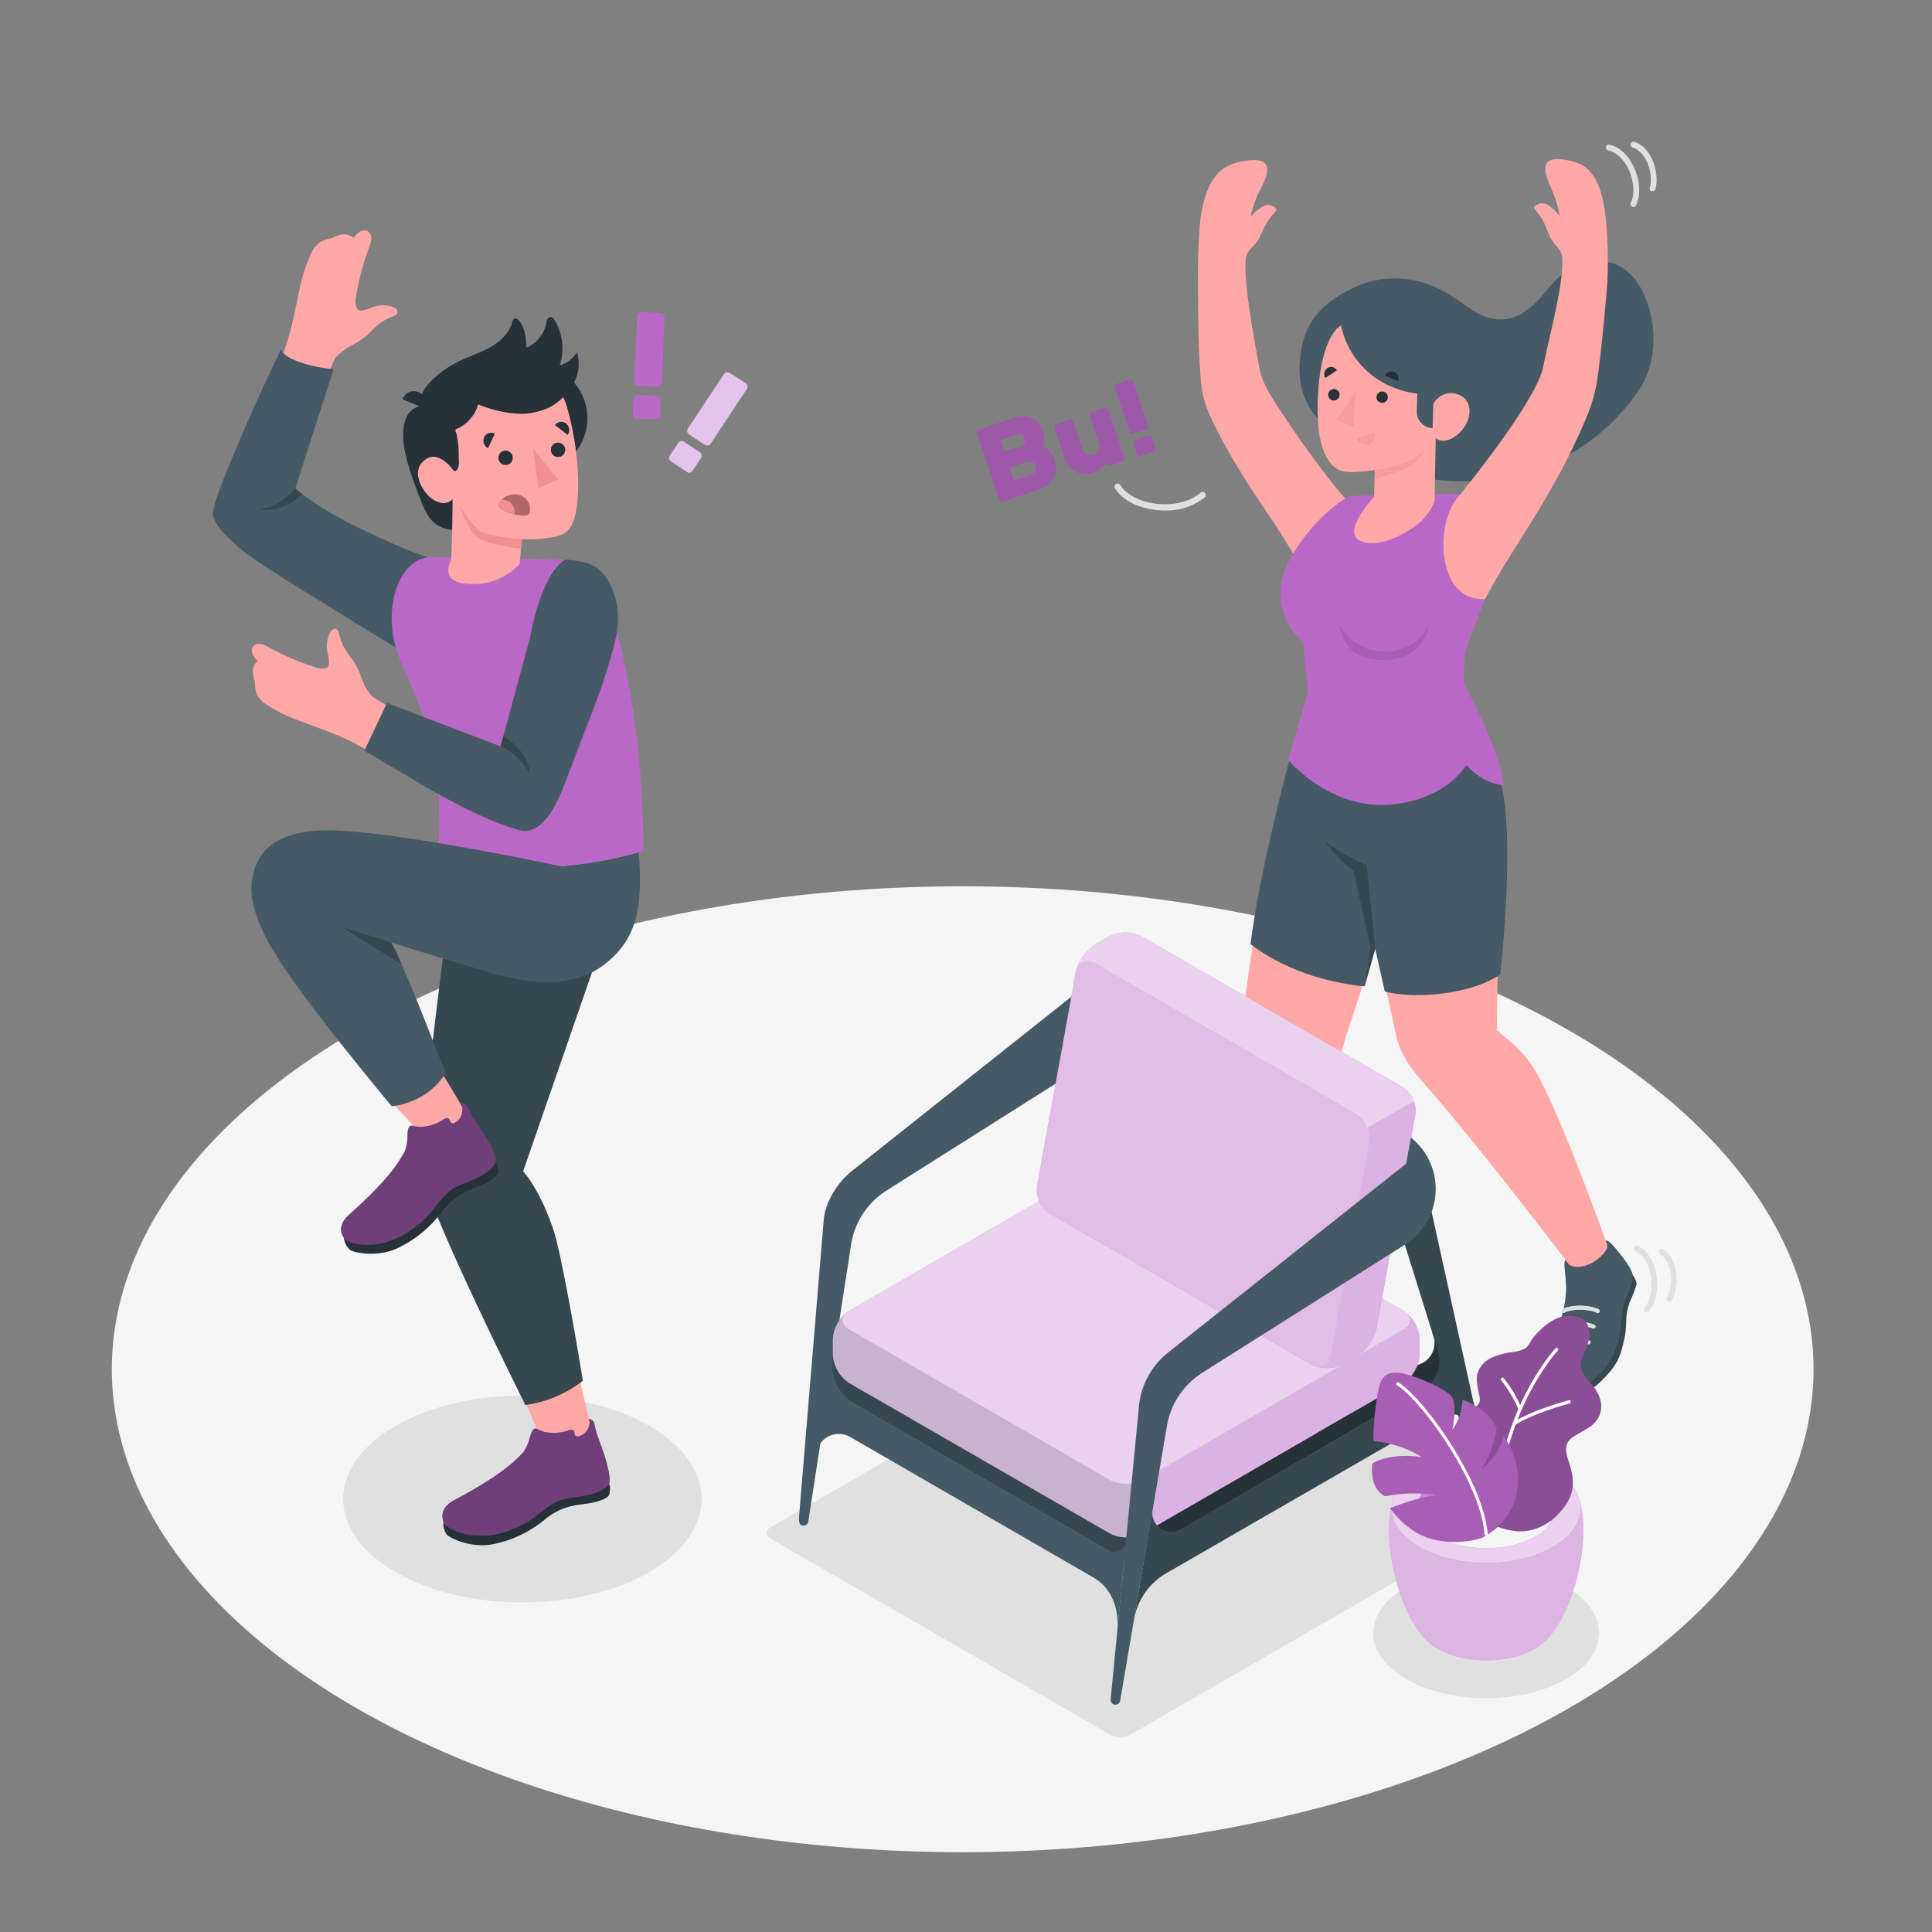 <svg xmlns="http://www.w3.org/2000/svg" viewBox="0 0 500 500"><rect x="0" y="0" width="500" height="500" fill="#808080" stroke="none"/><g id="Floor"><ellipse id="floor" cx="249.14" cy="354.36" rx="220.2" ry="124.99" style="fill:#f5f5f5"></ellipse></g><g id="Shadows"><path id="Shadow" d="M405.29,410.69c11.42,6.59,11.42,17.27,0,23.86s-29.92,6.59-41.33,0-11.41-17.27,0-23.86S393.88,404.1,405.29,410.69Z" style="fill:#e0e0e0"></path><path id="shadow" d="M168,369c18.11,10.46,18.11,27.42,0,37.87s-47.49,10.46-65.6,0-18.12-27.41,0-37.87S149.91,358.58,168,369Z" style="fill:#e0e0e0"></path><path id="shadow" d="M199.48,395.23l104-60.06a5.74,5.74,0,0,1,5.17,0l87.85,50.72c1.43.83,1.43,2.16,0,3l-104,60.06a5.76,5.76,0,0,1-5.18,0l-7.15-4.14-47.76-27.57-32.93-19C198.05,397.39,198.05,396.06,199.48,395.23Z" style="fill:#e0e0e0"></path></g><g id="character-2"><g id="Character"><path d="M398.65,359.92a3.09,3.09,0,0,0,3.09,2c1.9.1,7.76.09,12-3.88,5.42-5.07,5.64-7.49,6.51-11,1.1-4.44,0-5.77,1.54-10.1a33.76,33.76,0,0,0,1.78-4.64,5.88,5.88,0,0,0-1-2.33Z" style="fill:#37474f"></path><path d="M406.14,327.29l-.94-1.24c-.8.59.17,3.85.09,7.92a28.7,28.7,0,0,1-2.23,9.81c-2.05,4.75-5.05,10-5.37,14.22s9.28,2.47,12.43.65a18.44,18.44,0,0,0,8.63-11.53c.83-3.15.79-6.41,1.31-8.83s2.7-5.83,2.48-8.25c-.13-1.33-1.74-3.64-3.26-5.52-1.39-1.73-3.14-3.88-3.72-3.4.1.24.34.95.34.95a9.08,9.08,0,0,1-4.41,4.64A7.94,7.94,0,0,1,406.14,327.29Z" style="fill:#455a64"></path><path d="M377.9,179.54l-23.72,55.7c1.46,7.7,5.69,25.53,6.91,31.75,1.31,6.62,4.5,10.22,10.74,17l15.58-17.4c0-8.09.27-20.57.75-33.73C389.14,206,382.32,190.39,377.9,179.54Z" style="fill:#ffa8a7"></path><path d="M396.23,275.37c-3.34-4.7-6.14-6.29-8.82-8.74l-18.68,14c13.57,15.32,37.41,46.69,37.41,46.69,3.66,2.24,10.16-2.7,9.81-5.08C416,322.21,402.31,283.91,396.23,275.37Z" style="fill:#ffa8a7"></path><path d="M400.94,348.23a.52.52,0,0,1-.47-.33.49.49,0,0,1,.29-.64c2.77-1,8-1.41,10.54-.33a.49.49,0,0,1,.27.65.51.51,0,0,1-.65.27c-2.33-1-7.26-.61-9.81.35A.47.47,0,0,1,400.94,348.23Z" style="fill:#e0e0e0"></path><path d="M403,343.91a.48.48,0,0,1-.46-.32.5.5,0,0,1,.29-.65c2.53-.95,7-1.25,9.78-.08a.51.51,0,0,1,.27.65.5.5,0,0,1-.66.27c-2.48-1-6.68-.79-9,.1Z" style="fill:#e0e0e0"></path><path d="M404.53,339.79a.49.49,0,0,1-.43-.26.5.5,0,0,1,.19-.68c2.21-1.23,6.89-1.25,9.44,0a.5.5,0,0,1-.42.91c-2.28-1.09-6.59-1.08-8.53,0A.45.45,0,0,1,404.53,339.79Z" style="fill:#e0e0e0"></path><path d="M328.22,367.13a3.11,3.11,0,0,0,2.32,2.89c1.77.68,7.35,2.49,12.61,0,6.71-3.15,7.67-5.38,9.57-8.43,2.42-3.88,1.74-5.49,4.58-9.13a35.57,35.57,0,0,0,3.13-3.87,6,6,0,0,0-.27-2.53Z" style="fill:#37474f"></path><path d="M345.41,338.4l-.52-1.47c-.94.32-1,3.72-2.35,7.56a28.76,28.76,0,0,1-5.14,8.65c-3.42,3.89-7.9,8-9.5,11.87s8.07,5.21,11.62,4.45a18.42,18.42,0,0,0,11.77-8.31c1.76-2.74,2.73-5.86,4-8s4.36-4.72,4.9-7.09c.29-1.31-.53-4-1.39-6.26-.8-2.07-1.8-4.66-2.5-4.38,0,.26,0,1,0,1a9.08,9.08,0,0,1-5.62,3.06A7.93,7.93,0,0,1,345.41,338.4Z" style="fill:#455a64"></path><path d="M364.08,189.14l-28.66,5.45c-8.5,23.49-13.53,66.26-14.28,72.56-.8,6.7,1.13,11.11,5,19.52l20.19-11.75c2.06-7.82,7.69-22.35,11.76-38.77C364.52,210.05,365,200.82,364.08,189.14Z" style="fill:#ffa8a7"></path><path d="M352,286c-1.73-5.5-3.91-7.88-5.7-11l-22.08,7.53c8.18,18.76,21.2,55.95,21.2,55.95,2.79,3.26,10.49.56,10.89-1.81C356.3,336.59,355.13,296,352,286Z" style="fill:#ffa8a7"></path><path d="M334,356.71a.49.49,0,0,1-.34-.45.5.5,0,0,1,.48-.52c2.95-.14,8,1.11,10.13,2.93a.5.5,0,0,1-.65.76c-1.91-1.64-6.73-2.82-9.44-2.69A.57.57,0,0,1,334,356.71Z" style="fill:#e0e0e0"></path><path d="M337.33,353.25a.5.5,0,0,1-.35-.45.5.5,0,0,1,.48-.52c2.7-.13,7,1,9.33,2.93a.51.51,0,0,1,0,.71.49.49,0,0,1-.7.05c-2-1.76-6.11-2.81-8.63-2.69A.48.48,0,0,1,337.33,353.25Z" style="fill:#e0e0e0"></path><path d="M340,349.79a.49.49,0,0,1-.34-.37.5.5,0,0,1,.39-.59c2.49-.49,6.94.93,9,2.87a.5.5,0,0,1,0,.71.51.51,0,0,1-.71,0c-1.83-1.73-5.93-3.05-8.11-2.62A.42.42,0,0,1,340,349.79Z" style="fill:#e0e0e0"></path><path d="M380.13,185.21s7.49,11.29,9,20.82c2.58,16.22-.88,46.14-.88,46.14-7.05,5.07-22.17,6.59-29.87,4.4l-2.48-11.07-2.76,9.76c-10.51-1-21.18-4.6-29.51-10.9,0,0,.85-7.63,3.81-21.56,3.36-15.79,8.05-33.57,10.07-38.64,0,0,1,8.82,19.5,9.54S380.13,185.21,380.13,185.21Z" style="fill:#455a64"></path><path d="M353.15,255.26l2.76-9.76-2.2-21.56a49.49,49.49,0,0,1-11-6.41,34.22,34.22,0,0,0,7.54,7.75l4.46,19.85Z" style="fill:#37474f"></path><path d="M313.22,107.75c8.84,18.91,20.49,31,25.1,43.05,7.41-.05,18.17-10.78,13.13-18.73-4-2.79-12.91-14.92-20.33-26.14-2.61-4-4.58-7.25-5.13-10.43-.77-4.43-4.22-21.49-3.6-28.37a4.8,4.8,0,0,1,1.51-3c2.42-2.3,2.54-4.26,4.16-6.86,1.26-2,2.55-2.74,2.22-3.24a2.72,2.72,0,0,0-3.66-.49,13.83,13.83,0,0,0-2.95,2.5,27.74,27.74,0,0,1,2.66-7.3c2.86-5.52,2.42-8.45-5.35-6.89-4.88,1-9,4.12-10.39,15.61a145.56,145.56,0,0,0-.54,14.75c0,8.93.05,18.29.7,25.71A26.39,26.39,0,0,0,313.22,107.75Z" style="fill:#ffa8a7"></path><path d="M338.51,179.06c-.44-4.8-.8-8.52-1.26-12.79-7.8-7.29-6.57-16-3.37-21.68,6.58-11.64,15.32-16.22,15.32-16.22l16-.45c12.18-.17,13.22,0,15.07.45,4.72,1,4.27,6.19,4.54,11.19.3,5.49.77,6.37-.51,15.48l-5.21,13.64-.32,8s9.05,16.31,10.47,26.51c0,0-5.24,0-9.72-5.2,0,0-5.59,9.54-20.69,10.3s-25.46-11.64-25.46-11.64Z" style="fill:#BA68C8"></path><path d="M369.8,161.87A12.53,12.53,0,0,1,358,168.62a13.2,13.2,0,0,1-11.3-6.9s.44,9.21,11.32,9.1S369.8,161.87,369.8,161.87Z" style="opacity:0.1"></path><path d="M373.28,75.24c5.14,2.66,7.76,5.85,12,7s7.66-.08,10.83-2.7c3.59-3,5.3-6.7,9-9s8.38-3.73,12.54-2.32c5.18,1.77,8.07,7.32,9.4,12.63,1.66,6.59,1,14-2.7,19.78a53,53,0,0,1-28.65,21.42,58,58,0,0,1-43.44-3.9c-5.51-2.84-7.29-5.28-11.28-9.89s-5.49-10.21-4.23-17.64c1.2-7.12,5-11.71,12.25-15.51A25.25,25.25,0,0,1,373.28,75.24Z" style="fill:#455a64"></path><path d="M347.07,84.22c-2.66,1.49-6.06,8-6.07,21.84,0,11.73,3.72,14.72,5.6,15.6s5.58.46,9.18,0l-.17,7s-10.15,10.56-1.95,11.81c4.09.62,9.33-1.85,12.88-4.52a13.93,13.93,0,0,0,4.73-6.42l.29-16.17s2.05,2.1,5.7-.94c3-2.5,4.1-6.82,1.86-9.21a5.13,5.13,0,0,0-8.2,1.43s-2.13,1.18-4.14-2.77a24.06,24.06,0,0,1-10-3.55A21.93,21.93,0,0,1,347.07,84.22Z" style="fill:#ffa8a7"></path><path d="M356.23,102.74a1.47,1.47,0,1,0,1.58-1.42A1.51,1.51,0,0,0,356.23,102.74Z" style="fill:#263238"></path><g style="opacity:0.5;mix-blend-mode:multiply"><path d="M355.76,111.88l-4.59,1.5a2.37,2.37,0,0,0,3,1.63A2.53,2.53,0,0,0,355.76,111.88Z" style="fill:#f28f8f"></path></g><path d="M343,97.83l3-2a1.75,1.75,0,0,0-2.47-.57A1.91,1.91,0,0,0,343,97.83Z" style="fill:#263238"></path><path d="M358.41,97.24l3.36,1.38a1.74,1.74,0,0,0-.92-2.35A1.9,1.9,0,0,0,358.41,97.24Z" style="fill:#263238"></path><path d="M343.72,102.12a1.48,1.48,0,1,0,1.59-1.43A1.53,1.53,0,0,0,343.72,102.12Z" style="fill:#263238"></path><g style="opacity:0.5;mix-blend-mode:multiply"><polygon points="350.82 101.44 350.37 110.31 345.74 108.75 350.82 101.44" style="fill:#f28f8f"></polygon></g><g style="opacity:0.5;mix-blend-mode:multiply"><path d="M355.78,121.61c3.78-.4,11.59-2.45,12.87-5.48a8,8,0,0,1-2.81,3.84c-2.37,1.93-10.12,4-10.12,4Z" style="fill:#f28f8f"></path></g><path d="M370.92,104.63l-.15,6.17h0a4.21,4.21,0,0,1-4.1-4.3l.14-5.69Z" style="fill:#455a64"></path><path d="M410.9,107.21c-8.72,21.23-19.52,34.24-26.56,47.83-12,.69-13.09-17.84-7.68-25.54,0,0,20.85-25.22,22.69-34.45,1.65-8.19,5.26-21.26,5-28.16a4.75,4.75,0,0,0-1.37-3c-2.3-2.41-2.32-4.38-3.81-7.06-1.17-2.09-2.42-2.86-2.07-3.34a2.72,2.72,0,0,1,3.68-.31,13.91,13.91,0,0,1,2.83,2.64,28,28,0,0,0-2.31-7.42c-2.59-5.65-2-8.56,5.69-6.63,4.82,1.21,7.88,5.18,8.74,16.72A114.5,114.5,0,0,1,416,72.87c-.73,8.9-1.54,17.42-2.54,24.8A38.94,38.94,0,0,1,410.9,107.21Z" style="fill:#ffa8a7"></path><path d="M400.94,348.23a.52.52,0,0,1-.47-.33.49.49,0,0,1,.29-.64c2.77-1,8-1.41,10.54-.33a.49.49,0,0,1,.27.65.51.51,0,0,1-.65.27c-2.33-1-7.26-.61-9.81.35A.47.47,0,0,1,400.94,348.23Z" style="fill:#e0e0e0"></path><path d="M403,343.91a.48.48,0,0,1-.46-.32.5.5,0,0,1,.29-.65c2.53-.95,7-1.25,9.78-.08a.51.51,0,0,1,.27.65.5.5,0,0,1-.66.27c-2.48-1-6.68-.79-9,.1Z" style="fill:#e0e0e0"></path><path d="M404.53,339.79a.49.49,0,0,1-.43-.26.5.5,0,0,1,.19-.68c2.21-1.23,6.89-1.25,9.44,0a.5.5,0,0,1-.42.91c-2.28-1.09-6.59-1.08-8.53,0A.45.45,0,0,1,404.53,339.79Z" style="fill:#e0e0e0"></path><path d="M423.9,322.44a.74.74,0,0,0-1,.35.71.71,0,0,0,0,.57.73.73,0,0,0,.38.43c1.93.93,3.35,3.15,3.9,6.07.62,3.33,0,6.82-1.57,8.48a.75.75,0,0,0,0,1.06.77.77,0,0,0,.52.2.75.75,0,0,0,.54-.24c1.89-2,2.67-5.95,1.95-9.78C428,326.19,426.27,323.58,423.9,322.44Z" style="fill:#e0e0e0"></path><path d="M430.41,323.32a.74.74,0,0,0-1,.22.76.76,0,0,0,.21,1c3.61,2.38,3.3,8.74,1.76,11.14a.7.7,0,0,0-.1.56.72.72,0,0,0,.32.47.73.73,0,0,0,.41.12.75.75,0,0,0,.63-.34C434.46,333.63,434.81,326.23,430.41,323.32Z" style="fill:#e0e0e0"></path><path d="M423.35,53.21c1.32-2.42,1.12-6.43-.52-10-1.45-3.13-3.76-5.23-6.34-5.76a.76.76,0,0,0-.88.59.75.75,0,0,0,.58.88c2.11.44,4,2.23,5.28,4.92,1.42,3.08,1.65,6.62.56,8.62a.76.76,0,0,0,.66,1.11A.77.77,0,0,0,423.35,53.21Z" style="fill:#e0e0e0"></path><path d="M422.53,38.16c4.08,1.42,5.34,7.66,4.44,10.37a.75.75,0,0,0,.47.95,1,1,0,0,0,.24,0,.74.74,0,0,0,.71-.51c1.09-3.27-.39-10.53-5.37-12.26a.75.75,0,0,0-.95.46.73.73,0,0,0,0,.58A.77.77,0,0,0,422.53,38.16Z" style="fill:#e0e0e0"></path></g><g id="Bu"><path d="M259.57,129.82a.78.78,0,0,1-1-.48l-5.73-17.21a.71.71,0,0,1,0-.57.73.73,0,0,1,.43-.38l8.58-2.86a8.61,8.61,0,0,1,3.17-.52,5.77,5.77,0,0,1,2.39.63,5.06,5.06,0,0,1,1.65,1.43,7.19,7.19,0,0,1,1,1.88,4.91,4.91,0,0,1,.27,1.4,5,5,0,0,1-.08,1.13,3.68,3.68,0,0,1-.27.83c-.12.22-.21.4-.29.52a4.26,4.26,0,0,1,2,1.18,6,6,0,0,1,1.17,2.14,7.75,7.75,0,0,1,.39,2.24,5.21,5.21,0,0,1-.43,2.2,5.65,5.65,0,0,1-1.47,1.94,7.86,7.86,0,0,1-2.71,1.45Zm5.63-16.32a1.65,1.65,0,0,0-.78-1,1.78,1.78,0,0,0-1.35,0l-4.13,1.38,1,3,4.13-1.38a1.72,1.72,0,0,0,1.07-.82A1.55,1.55,0,0,0,265.2,113.5Zm-2.8,10.79,4.4-1.47a1.86,1.86,0,0,0,1.12-.89,1.6,1.6,0,0,0,.09-1.32,1.65,1.65,0,0,0-.86-1,1.87,1.87,0,0,0-1.44,0L261.32,121Z" style="fill:#BA68C8"></path><path d="M273,110.76a.73.73,0,0,1,0-.58.7.7,0,0,1,.43-.38l3.36-1.12a.74.74,0,0,1,.58,0,.79.79,0,0,1,.38.44l2.24,6.73a3.19,3.19,0,0,0,1.12,1.67,2,2,0,0,0,1.91.14,2,2,0,0,0,1.43-1.25,3.19,3.19,0,0,0-.12-2l-2.24-6.74a.73.73,0,0,1,0-.58.75.75,0,0,1,.44-.38l3.35-1.12a.73.73,0,0,1,.58.05.7.7,0,0,1,.38.43l4.14,12.41a.78.78,0,0,1,0,.58.72.72,0,0,1-.44.38l-3.09,1a.74.74,0,0,1-.58,0,.75.75,0,0,1-.38-.44l-.2-.61a4.78,4.78,0,0,1-.33.75,3.52,3.52,0,0,1-.59.75,4.78,4.78,0,0,1-.93.73,6.28,6.28,0,0,1-1.37.62,6.08,6.08,0,0,1-4.61-.09,6.44,6.44,0,0,1-3.06-4.1Z" style="fill:#BA68C8"></path><path d="M297.1,110.14a.73.73,0,0,1,0,.58.75.75,0,0,1-.44.38l-3.35,1.12a.73.73,0,0,1-.58,0,.7.7,0,0,1-.38-.43l-3.83-11.48a.78.78,0,0,1,.48-1l3.36-1.12a.71.71,0,0,1,.57,0,.75.75,0,0,1,.39.43Zm1.91,5.73a.71.71,0,0,1,0,.57.77.77,0,0,1-.44.39l-3.35,1.11a.69.69,0,0,1-.58,0,.7.7,0,0,1-.38-.43l-.9-2.69a.73.73,0,0,1,.05-.58.68.68,0,0,1,.43-.38l3.36-1.12a.75.75,0,0,1,.95.48Z" style="fill:#BA68C8"></path><g style="opacity:0.15"><path d="M259.57,129.82a.78.78,0,0,1-1-.48l-5.73-17.21a.71.71,0,0,1,0-.57.73.73,0,0,1,.43-.38l8.58-2.86a8.61,8.61,0,0,1,3.17-.52,5.77,5.77,0,0,1,2.39.63,5.06,5.06,0,0,1,1.65,1.43,7.19,7.19,0,0,1,1,1.88,4.91,4.91,0,0,1,.27,1.4,5,5,0,0,1-.08,1.13,3.68,3.68,0,0,1-.27.83c-.12.22-.21.4-.29.52a4.26,4.26,0,0,1,2,1.18,6,6,0,0,1,1.17,2.14,7.75,7.75,0,0,1,.39,2.24,5.21,5.21,0,0,1-.43,2.2,5.65,5.65,0,0,1-1.47,1.94,7.86,7.86,0,0,1-2.71,1.45Zm5.63-16.32a1.65,1.65,0,0,0-.78-1,1.78,1.78,0,0,0-1.35,0l-4.13,1.38,1,3,4.13-1.38a1.72,1.72,0,0,0,1.07-.82A1.55,1.55,0,0,0,265.2,113.5Zm-2.8,10.79,4.4-1.47a1.86,1.86,0,0,0,1.12-.89,1.6,1.6,0,0,0,.09-1.32,1.65,1.65,0,0,0-.86-1,1.87,1.87,0,0,0-1.44,0L261.32,121Z"></path><path d="M273,110.76a.73.73,0,0,1,0-.58.7.7,0,0,1,.43-.38l3.36-1.12a.74.74,0,0,1,.58,0,.79.79,0,0,1,.38.44l2.24,6.73a3.19,3.19,0,0,0,1.12,1.67,2,2,0,0,0,1.91.14,2,2,0,0,0,1.43-1.25,3.19,3.19,0,0,0-.12-2l-2.24-6.74a.73.73,0,0,1,0-.58.75.75,0,0,1,.44-.38l3.35-1.12a.73.73,0,0,1,.58.05.7.7,0,0,1,.38.43l4.14,12.41a.78.78,0,0,1,0,.58.72.72,0,0,1-.44.38l-3.09,1a.74.74,0,0,1-.58,0,.75.75,0,0,1-.38-.44l-.2-.61a4.78,4.78,0,0,1-.33.75,3.52,3.52,0,0,1-.59.75,4.78,4.78,0,0,1-.93.73,6.28,6.28,0,0,1-1.37.62,6.08,6.08,0,0,1-4.61-.09,6.44,6.44,0,0,1-3.06-4.1Z"></path><path d="M297.1,110.14a.73.73,0,0,1,0,.58.75.75,0,0,1-.44.38l-3.35,1.12a.73.73,0,0,1-.58,0,.7.7,0,0,1-.38-.43l-3.83-11.48a.78.78,0,0,1,.48-1l3.36-1.12a.71.71,0,0,1,.57,0,.75.75,0,0,1,.39.43Zm1.91,5.73a.71.71,0,0,1,0,.57.77.77,0,0,1-.44.39l-3.35,1.11a.69.69,0,0,1-.58,0,.7.7,0,0,1-.38-.43l-.9-2.69a.73.73,0,0,1,.05-.58.68.68,0,0,1,.43-.38l3.36-1.12a.75.75,0,0,1,.95.48Z"></path></g><path d="M301.47,132.11a21.31,21.31,0,0,1-3-.22c-4.52-.66-8.13-2.68-9.93-5.54a.81.81,0,0,1,1.37-.86c1.52,2.43,4.8,4.22,8.79,4.81,4.68.68,9.31-.4,12.07-2.83a.81.81,0,0,1,1.07,1.21A15.93,15.93,0,0,1,301.47,132.11Z" style="fill:#e0e0e0"></path></g></g><g id="character-1"><g id="character"><path d="M153.32,370.82c-2.44,4.12-7.4,3.8-12.29,4.23l-8.28-20.12,15.06-7.06Z" style="fill:#ffa8a7"></path><path d="M114.84,393.51a4.76,4.76,0,0,0,.84,3.72c.67.69,6.4,3.83,12.77,2.22a30.22,30.22,0,0,0,12.74-6.36c3.5-2.71,6.07-3.37,9.92-3.84s6.39-1.54,6.59-2.55c.34-1.77.25-2.86-.57-2.74Z" style="fill:#263238"></path><path d="M117.54,388.22c6.08-3.2,11.94-6.79,15.53-10.06a31.9,31.9,0,0,0,2.4-2.38,11,11,0,0,0,1.52-3.3c.24-.72.59-2.65,1.54-2.78a1.17,1.17,0,0,1,.62.16,9,9,0,0,0,1.86.74,11.69,11.69,0,0,0,2,.23,11.56,11.56,0,0,0,4-.63,2.85,2.85,0,0,1,.75-.19.82.82,0,0,1,.7.25c.31.36.13,1,.49,1.32a1,1,0,0,0,.87.1,3.61,3.61,0,0,0,2.22-1.69,10.22,10.22,0,0,0,.62-1.72s-.22-.69-.33-1.06a1.74,1.74,0,0,1,1.25.65,2.93,2.93,0,0,1,.38,1.17c.55,2.83,1.85,5.33,2.61,8.08a39,39,0,0,1,1,3.86c.12.71.48,2.76-.09,3.35-2.9,3-8.51,2.86-11.62,3.66-4.4,1.14-6.19,4.64-12.21,7.34-9.7,4.36-16.38.93-18.42-.64C113.88,392.57,114.22,390,117.54,388.22Z" style="fill:#BA68C8"></path><path d="M117.54,388.22c6.08-3.2,11.94-6.79,15.53-10.06a31.9,31.9,0,0,0,2.4-2.38,11,11,0,0,0,1.52-3.3c.24-.72.59-2.65,1.54-2.78a1.17,1.17,0,0,1,.62.16,9,9,0,0,0,1.86.74,11.69,11.69,0,0,0,2,.23,11.56,11.56,0,0,0,4-.63,2.85,2.85,0,0,1,.75-.19.82.82,0,0,1,.7.25c.31.36.13,1,.49,1.32a1,1,0,0,0,.87.1,3.61,3.61,0,0,0,2.22-1.69,10.22,10.22,0,0,0,.62-1.72s-.22-.69-.33-1.06a1.74,1.74,0,0,1,1.25.65,2.93,2.93,0,0,1,.38,1.17c.55,2.83,1.85,5.33,2.61,8.08a39,39,0,0,1,1,3.86c.12.71.48,2.76-.09,3.35-2.9,3-8.51,2.86-11.62,3.66-4.4,1.14-6.19,4.64-12.21,7.34-9.7,4.36-16.38.93-18.42-.64C113.88,392.57,114.22,390,117.54,388.22Z" style="opacity:0.4"></path><path d="M159.39,225.94,158,237.78l-22.61,65.36s4.18,4.34,7.79,15c2.51,7.45,7.67,39.2,7.67,39.2a31.44,31.44,0,0,1-14.87,6.29s-26.67-53.26-27-61.54c-.42-10.88,10.13-88.43,10.13-88.43Z" style="fill:#37474f"></path><path d="M93.07,60a2.05,2.05,0,0,1,2.08-.17,2.12,2.12,0,0,1,.93,1.92A6.67,6.67,0,0,1,95.53,64a67.88,67.88,0,0,0-3.42,12.93,4.31,4.31,0,0,0,.26,2.9,1.16,1.16,0,0,0,.86.54,7.74,7.74,0,0,0,3.15-.85,8.09,8.09,0,0,1,4.72-.27c.93.22,2.7,1.19,1.25,2.3-.66.5-3,.69-6.34,4.22S90.21,89,87,92.4c-.67.72-2.13,4.48-4.38,10.62L70,98.76a59.83,59.83,0,0,0,4.23-10c.67-1.86,1.7-6.32,2.08-8.12.4-2,.85-3.89,1.23-5.84a40.84,40.84,0,0,1,2.67-8.49,8,8,0,0,1,2.37-3.44,7.44,7.44,0,0,1,2.83-1.14c.88-.2,1.62-.7,2.51-.92a3.83,3.83,0,0,1,3.59.77A5.94,5.94,0,0,1,93.07,60Z" style="fill:#ffa8a7"></path><path d="M113.93,145.18c-5.58-1.51-8.6-2.73-19.17-7.65-12.32-5.72-18.34-11.11-18.34-11.11l9.93-30.91c-3.25-.08-13.15-2.13-13.59-5.25,0,0-7.44,15.5-12.46,27.74-2.25,5.47-5,12-5.2,14.77s4.95,8.34,13.34,13.74c10.91,7,25.25,15.75,36.56,22.65C105,169.16,117.54,146.16,113.93,145.18Z" style="fill:#455a64"></path><path d="M76.42,126.42c-2.2,2.37-4.92,4.8-9.12,5.37,0,0,5.28,1.47,10.91-3.87Z" style="fill:#37474f"></path><path d="M102.25,166.9c-3-11.92,2.11-22.68,9.14-22.68,10,0,36.7.73,34.9.6,2.24.65,8.54,4.44,11.88,13.89,2,5.68,4.18,14.85,6.09,28.23a232.75,232.75,0,0,1,2.21,33.34c-9.82,2.91-36.09,8.46-53-.49C115.29,188.21,104.72,176.75,102.25,166.9Z" style="fill:#BA68C8"></path><circle cx="137.97" cy="108.22" r="14.04" transform="translate(-26.21 46.65) rotate(-17.55)" style="fill:#263238"></circle><path d="M122.43,127.66l-1-1.88-1-8.74-2.34,2.66-8.09-15s-3.49.43-4.74,3.14c-2.29,5-.07,12.17,3.52,21.34a22.71,22.71,0,0,0,2.45,4.94,8.17,8.17,0,0,0,7.18,3l4.17-.46-1-8.89Z" style="fill:#263238"></path><path d="M118.21,119.39c-.87.66-.63,2-1.92,1s-4-4-7.15-.59c-2.53,2.81.4,8,3.11,9.6,3.37,1.94,4.87-.26,4.87-.26s.06,3.29-.32,15.53c-1.77,3.85-.57,6.32,4.85,6.47a16,16,0,0,0,12.84-5.24l.55-6.34a41.62,41.62,0,0,0,6.28-.26c3.34-.54,6.34-.62,7.59-6.18,1.37-6.09.87-17.09-2.18-27.78-3.91-13.71-20.47-11.76-28.7-5.23S118.21,119.39,118.21,119.39Z" style="fill:#ffa8a7"></path><path d="M118,121.82c-1,.7-1.67-3-5.28-4.1-.4-.12-.65-.58-.85-.91-1.42-2.5-1.82-5.8-2.33-8.58-.22-1.23-.43-2.46-.61-3.7-.3-2.09.78-3.86,2.14-5.38a25.4,25.4,0,0,1,6.48-5c2.56-1.45,5.39-2.32,8-3.59,3.05-1.47,6-3.72,6.94-7,.13-.46.29-1,.75-1.13s.83.22,1.11.56c1.57,1.92,1.77,4.57,1.91,7a8.76,8.76,0,0,0,5.1-6.29,3.82,3.82,0,0,1,.3-1.1,1,1,0,0,1,.92-.57,1.36,1.36,0,0,1,.9.75,14,14,0,0,1,1.36,11.8,7.79,7.79,0,0,0,4.48-3.4,10.11,10.11,0,0,1-.79,7.83,15.77,15.77,0,0,1-5.88,6.19,17.16,17.16,0,0,1-9.46,1.81,33,33,0,0,1-9.45-2.35,9.78,9.78,0,0,1-2.72,4.5,9.65,9.65,0,0,1-2.16,1.54c-.25.14-.93.3-1,.55s.21.75.28,1a25.52,25.52,0,0,1,.57,5.92C118.76,119.18,119,121.14,118,121.82Z" style="fill:#263238"></path><path d="M110.15,105.76l-6-2.41a3.12,3.12,0,0,1,4.12-1.88A3.39,3.39,0,0,1,110.15,105.76Z" style="fill:#263238"></path><path d="M122.88,138.49c-2-2.05-3.85-7.49-3.85-7.49.6,1.11,3.81,6,5.88,6.81,3.1,1.24,10.13,1.7,10.13,1.7l-.22,2.52C132.68,141.79,125,140.7,122.88,138.49Z" style="fill:#f28f8f"></path><path d="M132.7,118.34a1.86,1.86,0,1,1-2-1.72A1.89,1.89,0,0,1,132.7,118.34Z" style="fill:#263238"></path><path d="M128.06,112.22,126.3,116a2.18,2.18,0,0,1-1-2.83A2,2,0,0,1,128.06,112.22Z" style="fill:#263238"></path><path d="M146.9,112.57,143.63,110a2,2,0,0,1,2.87-.41A2.19,2.19,0,0,1,146.9,112.57Z" style="fill:#263238"></path><path d="M146.28,116.28a1.86,1.86,0,1,1-2.06-1.72A1.89,1.89,0,0,1,146.28,116.28Z" style="fill:#263238"></path><polygon points="137.97 116.21 139.31 126.3 144.46 124.08 137.97 116.21" style="fill:#f28f8f"></polygon><path d="M132.93,133c-3.09-.91-4.3-1.41-3.77-2.71a4.56,4.56,0,0,1,5.39-2.15,3.85,3.85,0,0,1,2.53,4.4C136.85,133.58,135.71,133.8,132.93,133Z" style="fill:#b16668"></path><path d="M133.15,133a3.17,3.17,0,0,0-.07-1.43,3.12,3.12,0,0,0-3.34-2.2,2.65,2.65,0,0,0-.58.87c-.53,1.3.68,1.8,3.77,2.71Z" style="fill:#f28f8f"></path><path d="M65.38,169.33a2.05,2.05,0,0,1,.13-2.05,2.1,2.1,0,0,1,2-.63,6.35,6.35,0,0,1,2,.85,67.13,67.13,0,0,0,12.11,5.19,4.3,4.3,0,0,0,2.86.16,1.19,1.19,0,0,0,.64-.76,7.75,7.75,0,0,0-.37-3.19,8,8,0,0,1,.41-4.63c.35-.87,1.56-2.46,2.42-.89.4.72.23,3.07,3.2,6.78s2.3,6.11,5.2,9.71c.61.75,4.06,2.71,9.71,5.79l-6,11.66a58.29,58.29,0,0,0-9.11-5.55,80.52,80.52,0,0,0-7.61-3.19c-1.83-.68-3.66-1.39-5.51-2.05a40.31,40.31,0,0,1-7.88-3.81,8.06,8.06,0,0,1-3-2.81A7.54,7.54,0,0,1,66,177c-.07-.88-.44-1.68-.53-2.57A3.78,3.78,0,0,1,66.69,171,5.83,5.83,0,0,1,65.38,169.33Z" style="fill:#ffa8a7"></path><path d="M146.29,144.82c4.68.29,8,1.18,10.13,4,2.24,3,4.8,8.86,2.84,16.78-3,12.1-6,18.42-12.08,34.54-2.15,5.69-6,16.7-13.06,14.64-13.62-4-28.39-14-39.82-20.48l5.84-12.38,29.4,11.24,7.6-28S139.77,148.82,146.29,144.82Z" style="fill:#455a64"></path><path d="M129.54,193.15c3.49,1.36,7,5.43,7.47,7.27,0,0,.67-5.22-6.74-9.93Z" style="fill:#37474f"></path><path d="M120.24,287.43c-1.38,4.58-4.62,6.68-9.26,8.27L95.76,279.15l12.95-10.89Z" style="fill:#ffa8a7"></path><path d="M89,320.15a4.74,4.74,0,0,0,1.71,3.41c.81.51,7.13,2.19,12.93-.91a30.31,30.31,0,0,0,10.84-9.22c2.74-3.48,5.08-4.73,8.71-6.12s5.84-3,5.78-4.06c-.09-1.8-.45-2.83-1.2-2.51Z" style="fill:#263238"></path><path d="M90.32,314.37c5.14-4.57,10-9.45,12.66-13.49a30.92,30.92,0,0,0,1.76-2.89,10.83,10.83,0,0,0,.69-3.57c.06-.75-.07-2.71.82-3.06a1.16,1.16,0,0,1,.64,0,8.44,8.44,0,0,0,2,.27,12.79,12.79,0,0,0,2-.26,11.57,11.57,0,0,0,3.78-1.59,2.93,2.93,0,0,1,.67-.37.89.89,0,0,1,.75.08c.38.28.37.95.79,1.17a1,1,0,0,0,.87-.12,3.61,3.61,0,0,0,1.75-2.17,11.12,11.12,0,0,0,.18-1.81s-.38-.62-.57-.95a1.68,1.68,0,0,1,1.37.33,2.87,2.87,0,0,1,.65,1c1.22,2.61,3.08,4.73,4.47,7.21a39.53,39.53,0,0,1,1.89,3.51c.28.67,1.12,2.57.71,3.28-2.08,3.64-7.56,4.82-10.39,6.34-4,2.16-4.9,6-10.1,10.06-8.37,6.56-15.68,4.83-18,3.79C87.81,319.47,87.52,316.86,90.32,314.37Z" style="fill:#BA68C8"></path><path d="M90.32,314.37c5.14-4.57,10-9.45,12.66-13.49a30.92,30.92,0,0,0,1.76-2.89,10.83,10.83,0,0,0,.69-3.57c.06-.75-.07-2.71.82-3.06a1.16,1.16,0,0,1,.64,0,8.44,8.44,0,0,0,2,.27,12.79,12.79,0,0,0,2-.26,11.57,11.57,0,0,0,3.78-1.59,2.93,2.93,0,0,1,.67-.37.89.89,0,0,1,.75.08c.38.28.37.95.79,1.17a1,1,0,0,0,.87-.12,3.61,3.61,0,0,0,1.75-2.17,11.12,11.12,0,0,0,.18-1.81s-.38-.62-.57-.95a1.68,1.68,0,0,1,1.37.33,2.87,2.87,0,0,1,.65,1c1.22,2.61,3.08,4.73,4.47,7.21a39.53,39.53,0,0,1,1.89,3.51c.28.67,1.12,2.57.71,3.28-2.08,3.64-7.56,4.82-10.39,6.34-4,2.16-4.9,6-10.1,10.06-8.37,6.56-15.68,4.83-18,3.79C87.81,319.47,87.52,316.86,90.32,314.37Z" style="opacity:0.4"></path><path d="M165.31,220.61c1.18,15.33-1,22.83-8.83,28.95-6.85,5.33-16.2,5.45-25.24,3.3-7.6-1.8-43-13.05-43-13.05s7.13-7.36,12.5,3.1c5.79,11.29,11.58,27.73,14.64,34.71-4.9,8.1-14,8.68-14,8.68s-16.24-19.44-25.62-32.6c-10.58-14.85-11.62-22.25-10.17-27.76,1.85-7,7-10,15.6-10.92,14.39-1.52,64.29,9.24,64.29,9.24A111.8,111.8,0,0,0,165.31,220.61Z" style="fill:#455a64"></path><path d="M101.25,243.9l-13-4.09,15.67,9.74A49.71,49.71,0,0,0,101.25,243.9Z" style="fill:#37474f"></path><path d="M170.86,107.53a1,1,0,0,1-.34.73,1,1,0,0,1-.76.28l-5-.22a1.08,1.08,0,0,1-1-1.11l.18-4a1,1,0,0,1,.35-.74,1,1,0,0,1,.76-.27l4.95.22a1.08,1.08,0,0,1,1,1.11Zm.39-8.45a1.08,1.08,0,0,1-1.11,1l-5-.22a1.06,1.06,0,0,1-.73-.35,1,1,0,0,1-.28-.76l.77-16.94a1.08,1.08,0,0,1,1.11-1L171,81a1.08,1.08,0,0,1,1,1.11Z" style="fill:#BA68C8"></path><path d="M179.24,121.84a1.07,1.07,0,0,1-1.47.3l-4.13-2.74a1.07,1.07,0,0,1-.3-1.47l2.19-3.31a1,1,0,0,1,.68-.45,1,1,0,0,1,.8.15l4.13,2.74a1.07,1.07,0,0,1,.3,1.47Zm4.68-7a1,1,0,0,1-.68.45,1,1,0,0,1-.8-.15l-4.13-2.74a1.07,1.07,0,0,1-.3-1.47l9.37-14.14a1,1,0,0,1,.68-.44,1,1,0,0,1,.79.15L193,99.19a1,1,0,0,1,.44.67,1,1,0,0,1-.15.8Z" style="fill:#BA68C8"></path><g style="opacity:0.6"><path d="M179.24,121.84a1.07,1.07,0,0,1-1.47.3l-4.13-2.74a1.07,1.07,0,0,1-.3-1.47l2.19-3.31a1,1,0,0,1,.68-.45,1,1,0,0,1,.8.15l4.13,2.74a1.07,1.07,0,0,1,.3,1.47Zm4.68-7a1,1,0,0,1-.68.45,1,1,0,0,1-.8-.15l-4.13-2.74a1.07,1.07,0,0,1-.3-1.47l9.37-14.14a1,1,0,0,1,.68-.44,1,1,0,0,1,.79.15L193,99.19a1,1,0,0,1,.44.67,1,1,0,0,1-.15.8Z" style="fill:#fff"></path></g></g></g><g id="Chair"><g id="chair"><g id="character"><path d="M216.14,346.61h0a12.3,12.3,0,0,0,6,12.67l69.95,36.47.21,4,3.18,1.84-4.1,2.36L214,359.23Z" style="fill:#37474f"></path><path d="M289.18,421.78h0c.45-5.38-1.46-10.78-6.13-13.48l-63-36.4a5.92,5.92,0,0,0-8.8,4.15h0l4.2-25.09h0a12.07,12.07,0,0,0,5.86,12.43l65.26,37.71a3.11,3.11,0,0,0,4.89-2.55l.34-3.47Z" style="fill:#455a64"></path><path d="M287.81,249.58l17.88,10.32-76.24,48.2a20.27,20.27,0,0,0-9.16,13.8l-11.11,71.88a1.24,1.24,0,0,1-1.84.88h0c-.42-.24-.66-.7-.52-2.45l6.35-76.39c.36-4.32,3.11-9.46,7.5-12.94Z" style="fill:#455a64"></path><path d="M370.58,344.42l.43,1a7.8,7.8,0,0,1-3.25,9.85l-70.3,40.58,1.76-10.51-2.64,15.77,78.79-45.62Z" style="fill:#263238"></path><path d="M370.58,344.42l.17.74a5.88,5.88,0,0,1-8.37,7.45l-3-1.73-4,2.31,16.39,9.46,5.19-3.46Z" style="fill:#263238"></path><path d="M295.73,396.86l67.39-38.94a9.42,9.42,0,0,0,4.26-7.38v-4a9.41,9.41,0,0,0-4.26-7.37l-67.39-38.91a9.41,9.41,0,0,0-8.52,0L219.82,339.2a9.38,9.38,0,0,0-4.26,7.37v4a9.39,9.39,0,0,0,4.26,7.37l67.39,38.89A9.41,9.41,0,0,0,295.73,396.86Z" style="fill:#BA68C8"></path><path d="M295.73,396.86l67.39-38.94a9.42,9.42,0,0,0,4.26-7.38v-4a9.41,9.41,0,0,0-4.26-7.37l-67.39-38.91a9.41,9.41,0,0,0-8.52,0L219.82,339.2a9.38,9.38,0,0,0-4.26,7.37v4a9.39,9.39,0,0,0,4.26,7.37l67.39,38.89A9.41,9.41,0,0,0,295.73,396.86Z" style="fill:#fff;opacity:0.7"></path><path d="M294.48,397.4a7,7,0,0,0,1.25-.54l67.39-38.94a9.42,9.42,0,0,0,4.26-7.38v-4a9.57,9.57,0,0,0-3.46-6.81c1.51,1.35,1.25,3.17-.8,4.35l-67.07,38.73Z" style="fill:#BA68C8;opacity:0.3"></path><path d="M215.56,346.57v4a9.38,9.38,0,0,0,4.26,7.37l67.39,38.9a9.49,9.49,0,0,0,7.27.52l1.57-14.55-.32.18a9.34,9.34,0,0,1-8.52,0l-67.39-38.91c-2.06-1.18-2.32-3-.8-4.35A9.54,9.54,0,0,0,215.56,346.57Z" style="opacity:0.15"></path><path d="M271.75,314.12,339.15,353a8.86,8.86,0,0,0,5,1l.75-.08.16,0,.44-.09h.06c.22-.05.44-.1.67-.17a7,7,0,0,0,1.45-.62l3.47-2a12,12,0,0,0,5.12-7.3l10-55.17a6.23,6.23,0,0,0,.09-1.06c0-.14,0-.28,0-.42a7.52,7.52,0,0,0-.46-2.09,7.61,7.61,0,0,0-2.26-3.22l-.29-.22a3.46,3.46,0,0,0-.45-.29L295.5,242.35a9.41,9.41,0,0,0-8.52,0l-3.47,2a9.13,9.13,0,0,0-2,1.67,3.92,3.92,0,0,0-.34.37,12,12,0,0,0-1.25,1.68c-.09.12-.16.25-.24.38l-.19.35c-.1.17-.18.33-.26.5s-.16.33-.23.5-.12.28-.17.43a1.18,1.18,0,0,0-.07.2c-.05.12-.08.25-.12.37s-.1.33-.13.49-.06.24-.09.36l-10,55.18A7.49,7.49,0,0,0,271.75,314.12Z" style="fill:#BA68C8"></path><path d="M271.75,314.12,339.15,353a8.86,8.86,0,0,0,5,1l.75-.08.16,0,.44-.09h.06c.22-.05.44-.1.67-.17a7,7,0,0,0,1.45-.62l3.47-2a12,12,0,0,0,5.12-7.3l10-55.17a6.23,6.23,0,0,0,.09-1.06c0-.14,0-.28,0-.42a7.52,7.52,0,0,0-.46-2.09,7.61,7.61,0,0,0-2.26-3.22l-.29-.22a3.46,3.46,0,0,0-.45-.29L295.5,242.35a9.41,9.41,0,0,0-8.52,0l-3.47,2a9.13,9.13,0,0,0-2,1.67,3.92,3.92,0,0,0-.34.37,12,12,0,0,0-1.25,1.68c-.09.12-.16.25-.24.38l-.19.35c-.1.17-.18.33-.26.5s-.16.33-.23.5-.12.28-.17.43a1.18,1.18,0,0,0-.07.2c-.05.12-.08.25-.12.37s-.1.33-.13.49-.06.24-.09.36l-10,55.18A7.49,7.49,0,0,0,271.75,314.12Z" style="fill:#fff;opacity:0.7"></path><path d="M354.29,295.48l-10,55.17a3.24,3.24,0,0,1-5.13,2.39l-67.4-38.91a7.51,7.51,0,0,1-3.39-7.3l10-55.18a3.23,3.23,0,0,1,5.13-2.38l67.39,38.91A7.49,7.49,0,0,1,354.29,295.48Z" style="fill:#BA68C8;opacity:0.2"></path><path d="M340.89,353.72a10,10,0,0,0,3.25.3l.75-.08c.2,0,.4-.06.6-.11h.06c.22-.05.44-.1.67-.17a7,7,0,0,0,1.45-.62l3.47-2a12,12,0,0,0,5.12-7.3l10-55.17a6.23,6.23,0,0,0,.09-1.06c0-.14,0-.28,0-.42a7.52,7.52,0,0,0-.46-2.09l-12,6.83a6.74,6.74,0,0,1,.43,3.66l-10,55.17c-.35,2-1.72,3.1-3.37,3C340.9,353.66,340.89,353.69,340.89,353.72Z" style="fill:#BA68C8;opacity:0.3"></path><path d="M385.82,383.26,369.88,310.8l-7.77,6.64L383,384.37a1.6,1.6,0,0,0,.64.72h0A1.53,1.53,0,0,0,385.82,383.26Z" style="fill:#37474f"></path><path d="M363.89,301.18,302.34,350a20.24,20.24,0,0,0-7.6,14.2l-7.3,75.61a1.24,1.24,0,0,0,.62,1.18h0a1.23,1.23,0,0,0,1.84-.87L302,369.05a20.29,20.29,0,0,1,9.17-13.79l52.5-33.2a17,17,0,0,0,1.48-27.65Z" style="fill:#455a64"></path><path d="M371.67,348.11h0c1.82,4.21.7,9.11-3.27,11.41l-62.82,36.27a4.92,4.92,0,0,1-7.3-5.06h0l-4.82,28.47h0a17.32,17.32,0,0,1,8.29-12L371.6,366.9a7.17,7.17,0,0,1,10.16,3.36h0Z" style="fill:#37474f"></path></g></g></g><g id="Plant"><g id="Pot"><path d="M368.86,424.18c-8.43-8.61-13.38-34.27-5.16-41.1h41.85c8.22,6.82,3.27,32.48-5.15,41.09l-.23.24-.29.28c-.24.23-.49.46-.77.68l-.2.16-.63.48c-.36.25-.73.49-1.09.69-6.94,4-18.19,4-25.12,0h0a10.13,10.13,0,0,1-1.1-.7c-.21-.14-.4-.3-.59-.45l-.25-.19c-.26-.22-.51-.43-.74-.66l-.33-.32Z" style="fill:#BA68C8"></path><g style="opacity:0.5"><path d="M368.86,424.18c-8.43-8.61-13.38-34.27-5.16-41.1h41.85c8.22,6.82,3.27,32.48-5.15,41.09l-.23.24-.29.28c-.24.23-.49.46-.77.68l-.2.16-.63.48c-.36.25-.73.49-1.09.69-6.94,4-18.19,4-25.12,0h0a10.13,10.13,0,0,1-1.1-.7c-.21-.14-.4-.3-.59-.45l-.25-.19c-.26-.22-.51-.43-.74-.66l-.33-.32Z" style="fill:#fff"></path></g><path d="M401.92,380.33c9.54,5.52,9.54,14.45,0,20s-25,5.51-34.58,0-9.55-14.45,0-20S392.37,374.82,401.92,380.33Z" style="fill:#BA68C8"></path><g style="opacity:0.7"><path d="M401.92,380.33c9.54,5.52,9.54,14.45,0,20s-25,5.51-34.58,0-9.55-14.45,0-20S392.37,374.82,401.92,380.33Z" style="fill:#fff"></path></g><path d="M397.32,383c7,4,7,10.62,0,14.66s-18.38,4.05-25.39,0-7-10.61,0-14.66S390.31,378.94,397.32,383Z" style="fill:#BA68C8"></path><g style="opacity:0.2"><path d="M397.32,383c7,4,7,10.62,0,14.66s-18.38,4.05-25.39,0-7-10.61,0-14.66S390.31,378.94,397.32,383Z" style="fill:#fff"></path></g><path d="M371.93,389.94c7-4.05,18.38-4.05,25.39,0a11.67,11.67,0,0,1,4.2,3.85,11.49,11.49,0,0,1-4.2,3.85c-7,4.05-18.38,4.05-25.39,0a11.58,11.58,0,0,1-4.2-3.85A11.75,11.75,0,0,1,371.93,389.94Z" style="fill:#f5f5f5"></path><g id="Plants"><path d="M379.74,374.17a10.9,10.9,0,0,1-1-2.83c-.43-2.36.16-5.06,2.07-6.51.75-.58,1.74-1,2.07-1.9a3.05,3.05,0,0,0,0-1.56c-.35-2-1-4.08-.47-6.05a6.78,6.78,0,0,1,3.75-4,20.52,20.52,0,0,1,5.47-1.43,8.67,8.67,0,0,0,2.89-.83c1.08-.6,1.42-1.67,2.09-2.61a18.28,18.28,0,0,1,2.66-2.83c2-1.77,4.44-3.21,7.16-3.09,5.69.25,5.53,5.15,3.89,8.86s-2.07,4.92,1.48,8.79,3.56,8.63-.68,11.3-7,3-5.32,8.17c1.5,4.58,2.43,8.5-1.81,13.41-2.75,3.17-6.49,5.43-11.18,5.24a19.15,19.15,0,0,1-5.49-1.28c-1.29-.64-.42-1.65-.85-2.92-.94-2.74-1.88-5.47-2.81-8.21a60.94,60.94,0,0,0-2.24-6.47C380.9,376.27,380.27,375.24,379.74,374.17Z" style="fill:#BA68C8"></path><g style="opacity:0.25"><path d="M379.74,374.17a10.9,10.9,0,0,1-1-2.83c-.43-2.36.16-5.06,2.07-6.51.75-.58,1.74-1,2.07-1.9a3.05,3.05,0,0,0,0-1.56c-.35-2-1-4.08-.47-6.05a6.78,6.78,0,0,1,3.75-4,20.52,20.52,0,0,1,5.47-1.43,8.67,8.67,0,0,0,2.89-.83c1.08-.6,1.42-1.67,2.09-2.61a18.28,18.28,0,0,1,2.66-2.83c2-1.77,4.44-3.21,7.16-3.09,5.69.25,5.53,5.15,3.89,8.86s-2.07,4.92,1.48,8.79,3.56,8.63-.68,11.3-7,3-5.32,8.17c1.5,4.58,2.43,8.5-1.81,13.41-2.75,3.17-6.49,5.43-11.18,5.24a19.15,19.15,0,0,1-5.49-1.28c-1.29-.64-.42-1.65-.85-2.92-.94-2.74-1.88-5.47-2.81-8.21a60.94,60.94,0,0,0-2.24-6.47C380.9,376.27,380.27,375.24,379.74,374.17Z"></path></g><path d="M387.48,395a.44.44,0,0,0,.28-.41c-.24-28.11,15.25-44.9,15.41-45.06a.43.43,0,0,0,0-.6.43.43,0,0,0-.6,0c-.16.17-15.88,17.19-15.64,45.66a.42.42,0,0,0,.42.42Z" style="fill:#fff"></path><path d="M392,368.83l.08-.05c5.05-3.17,14-5.54,14.13-5.56a.42.42,0,0,0-.21-.82c-.37.1-9.21,2.42-14.36,5.66a.42.42,0,0,0-.13.59A.42.42,0,0,0,392,368.83Z" style="fill:#fff"></path><path d="M393.55,365h0a.43.43,0,0,0,.23-.55,32.83,32.83,0,0,0-4.65-7.82.42.42,0,0,0-.59,0,.43.43,0,0,0-.05.6,31.89,31.89,0,0,1,4.51,7.59A.43.43,0,0,0,393.55,365Z" style="fill:#fff"></path><path d="M383.53,398a23.71,23.71,0,0,1-12.35.46c-7.08-1.54-11.41-8.15-11.41-8.15s7.66-3.07,12.13-3.37a39.51,39.51,0,0,0-13.42.29s-4.1-1.53-3.32-8.45c0,0,3.86-2.84,12.74-1.73A28.31,28.31,0,0,0,355.65,373c-.62,0,.21-9,1-13s2.31-5,5.5-4.69,12.53,4.14,13.73,6.45,0,8.22,0,8.22a13.52,13.52,0,0,0,2.6-7.73,21,21,0,0,1,5.45,3,12.68,12.68,0,0,1,3.4,4.25c-.45,3.17-1.94,8-4,10.69a14.47,14.47,0,0,0,5.78-8.63,19.54,19.54,0,0,1,3.72,11C392.77,389.54,389.62,394.8,383.53,398Z" style="fill:#BA68C8"></path><path d="M383.53,398a23.71,23.71,0,0,1-12.35.46c-7.08-1.54-11.41-8.15-11.41-8.15s7.66-3.07,12.13-3.37a39.51,39.51,0,0,0-13.42.29s-4.1-1.53-3.32-8.45c0,0,3.86-2.84,12.74-1.73A28.31,28.31,0,0,0,355.65,373c-.62,0,.21-9,1-13s2.31-5,5.5-4.69,12.53,4.14,13.73,6.45,0,8.22,0,8.22a13.52,13.52,0,0,0,2.6-7.73,21,21,0,0,1,5.45,3,12.68,12.68,0,0,1,3.4,4.25c-.45,3.17-1.94,8-4,10.69a14.47,14.47,0,0,0,5.78-8.63,19.54,19.54,0,0,1,3.72,11C392.77,389.54,389.62,394.8,383.53,398Z" style="opacity:0.1"></path><path d="M384.46,397.39a.4.4,0,0,1-.25-.35c-1.07-13.41-16.08-34.37-22.72-38.58a.41.41,0,0,1,.43-.69c6.74,4.28,22,25.58,23.09,39.21a.41.41,0,0,1-.37.44A.57.57,0,0,1,384.46,397.39Z" style="fill:#fff"></path></g></g></g></svg>
